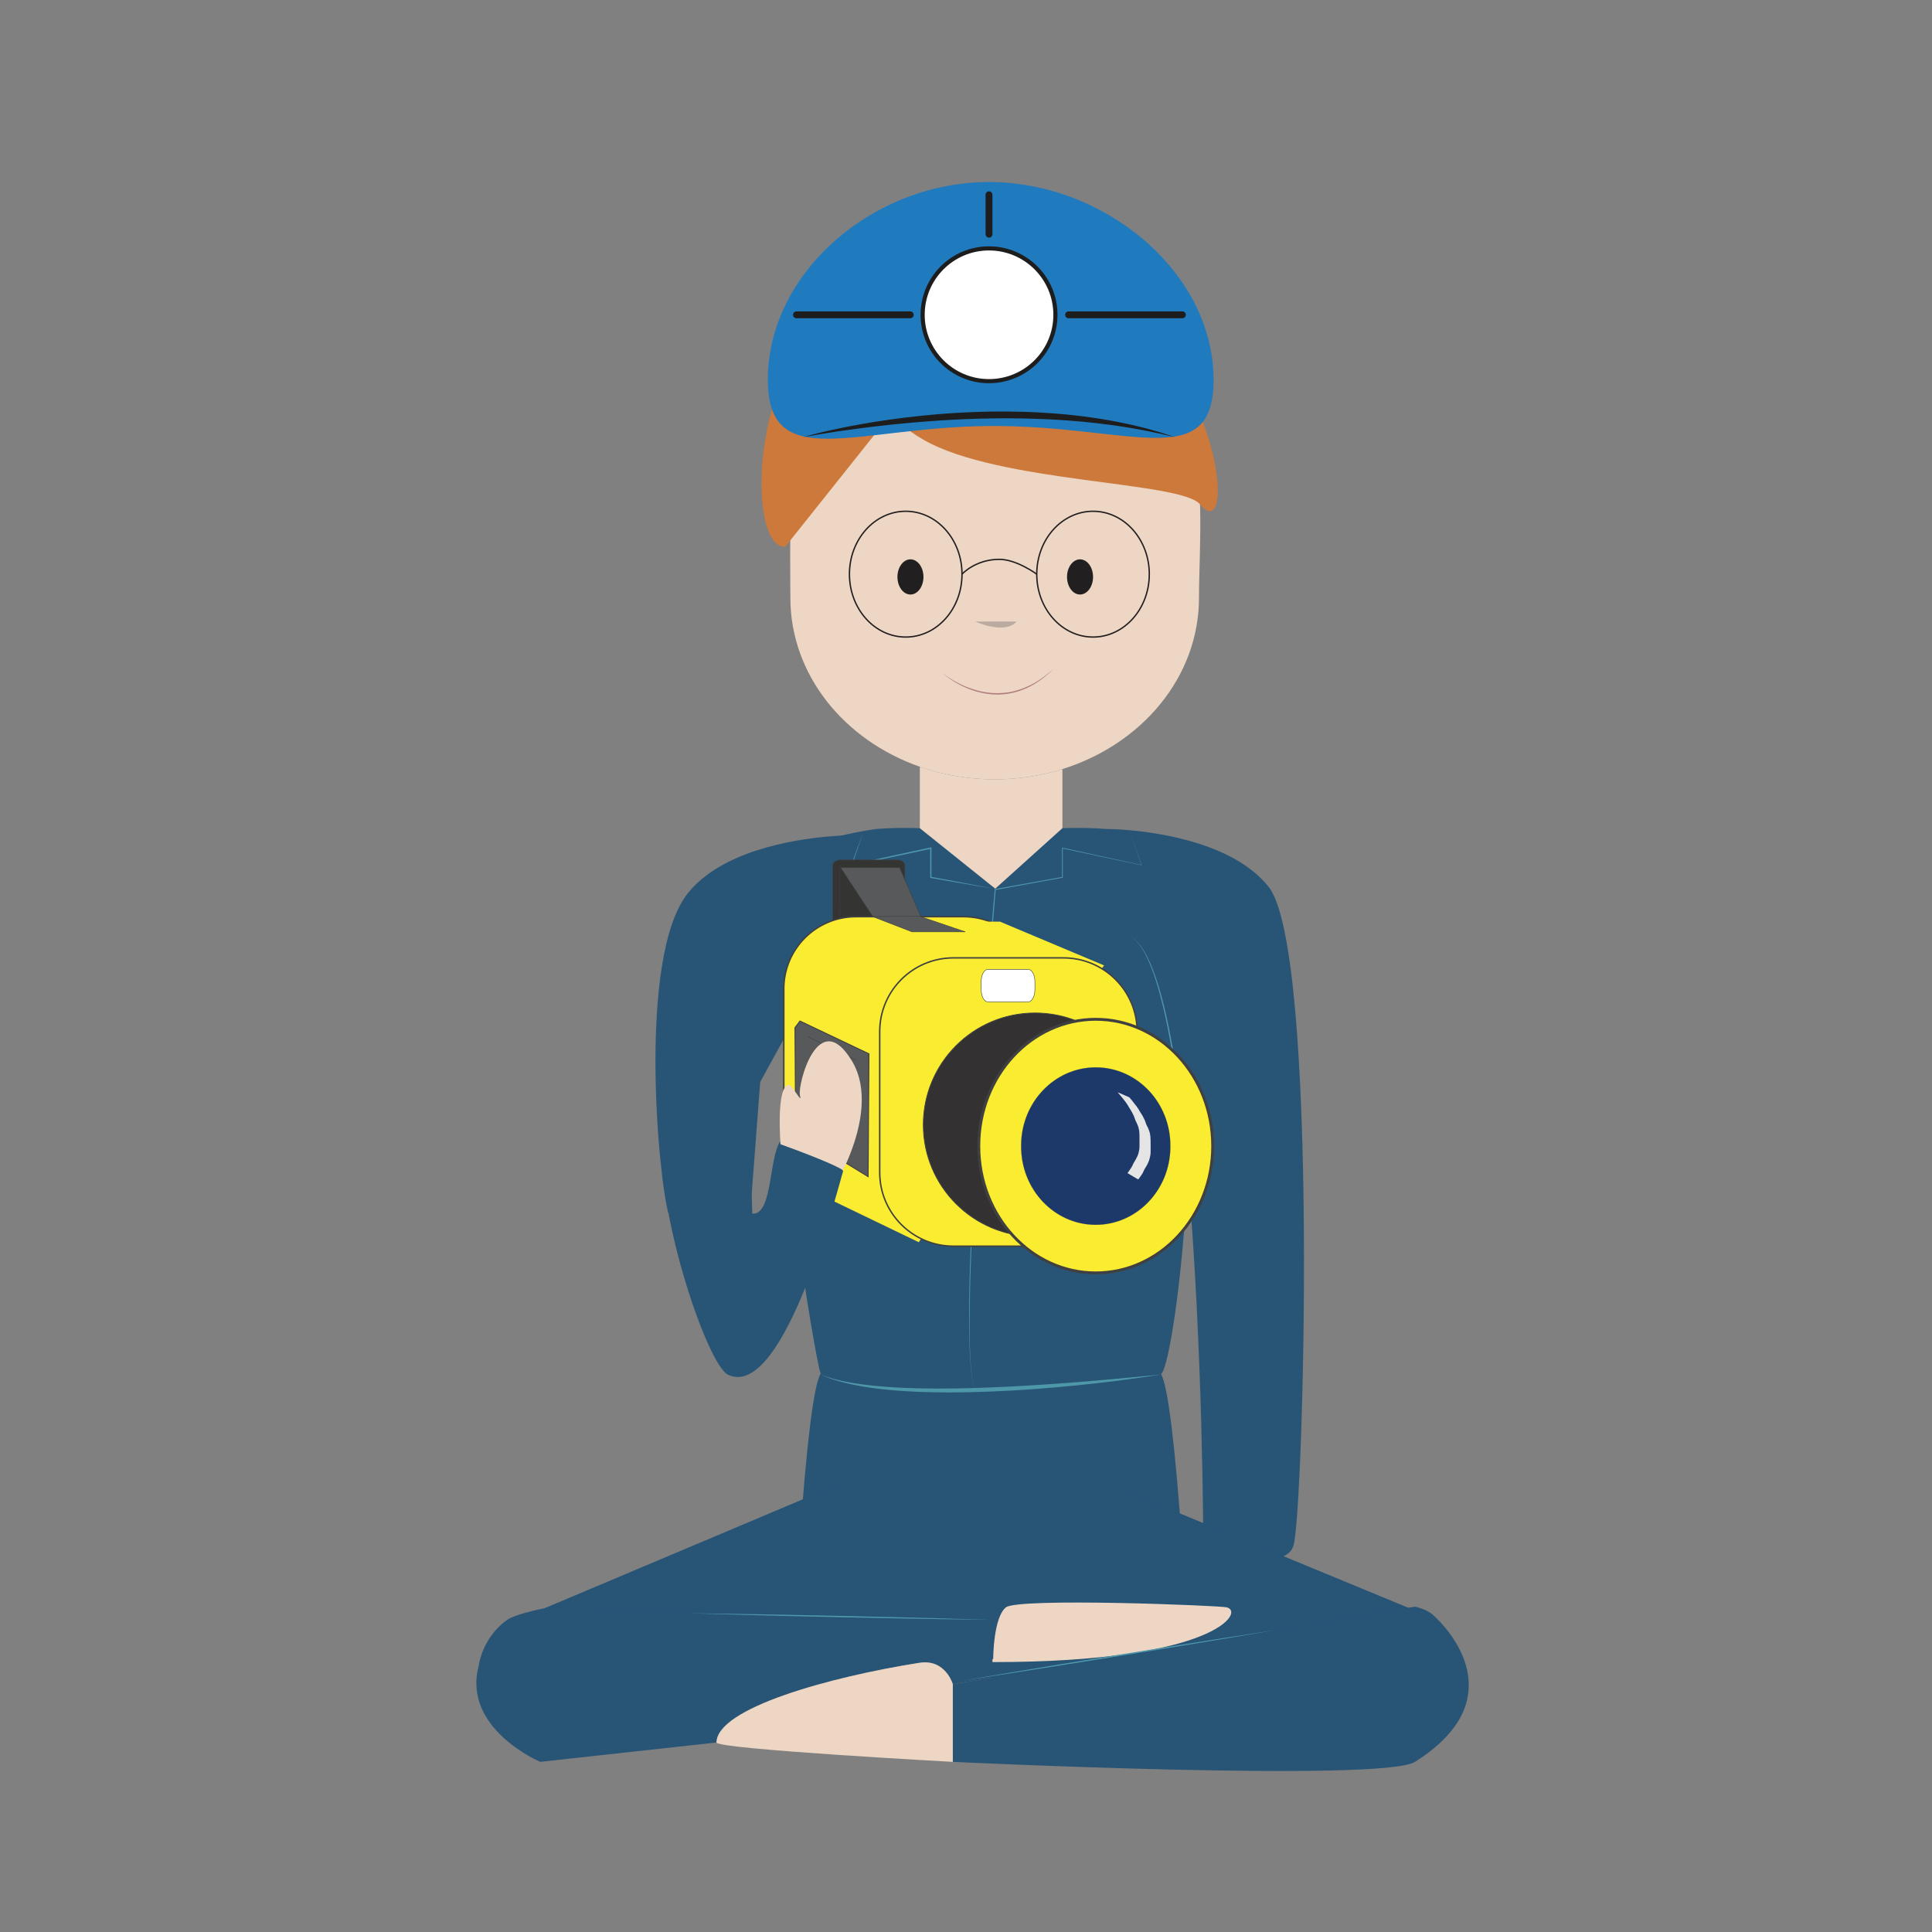 <svg:svg xmlns:svg="http://www.w3.org/2000/svg" enable-background="new 0 0 1025.77 1642.367" height="1945.42" id="Scientists_Sitting_-_Elen" version="1.1" viewBox="-466.44 -162.118 1945.42 1945.42" width="1945.42" x="0px" y="0px" xml:space="preserve">
<svg:rect x="-466.44" y="-162.118" width="1945.42" height="1945.42" fill="#808080" stroke="none"/>
<svg:g>
	<svg:g>
		<svg:path d="M329.42,439.834c0,77.297,54.011,143.413,130.357,170.109    c23.311,8.226,48.767,12.713,75.351,12.713c23.938,0,46.891-3.612,68.212-10.343    c80.056-25.009,137.532-92.812,137.532-172.479c0-101.041,31.018-309.183-205.743-316.237    C314.737,116.98,329.42,338.793,329.42,439.834z" fill="#EDD6C4" />
		<svg:path d="M531.946,1240.864    c81.524-4.576,161.397-12.308,170.669-18.62" fill="none" stroke="#E90D8C" stroke-miterlimit="10" stroke-width="1.385" />
		<svg:path d="M360.012,1221.914    c6.535,6.3,88.008,14.311,171.161,18.95" fill="none" stroke="#E90D8C" stroke-miterlimit="10" stroke-width="1.385" />
		<svg:path d="M459.776,609.942v62.77l75.104,60.185l1.286,0.266l67.172-60.451v-60.4    c-21.321,6.731-44.273,10.343-68.212,10.343C508.543,622.656,483.087,618.168,459.776,609.942z" fill="#EDD6C4" />
		<svg:path d="M810.957,730.78c-33.502-41.83-103.377-53.618-140.079-56.939    c-13.354-1.179-22.274-1.242-23.526-1.242c-0.076,0-0.158,0-0.158,0c-23.38-1.787-43.855-0.761-43.855-0.761    l-67.172,60.489l-0.488,0.406l-0.798-0.685l-75.104-60.209c0,0-20.525-1.027-43.883,0.761    c-4.161,0.583-8.49,1.242-12.872,2.091c-11.595,2.028-23.894,4.779-36.795,8.163l-30.748,126.415    c-7.732,100.81-5.197,203.331,2.802,280.678c3.932,37.837,19.543,128.975,21.732,131.105    c-7.101,10.292-14.58,74.317-20.921,165c126.523,0,257.742,0,384.265,0    c-6.294-89.769-13.706-153.376-20.741-164.619c0.162-0.076,0.301-0.203,0.465-0.38    c7.06-6.705,21.017-90.175,26.489-200.441c15.29,171.591,15.632,370.98,15.632,370.98    s4.874,2.129,12.448,4.83c17.898,6.439,50.833,16.174,68.103,8.67c4.988-2.129,8.718-5.717,10.369-11.243    C846.142,1361.131,862.091,794.792,810.957,730.78z" fill="#285576" />
		<svg:g>
			<svg:path d="M729.57,1021.498c0,0-0.398-3.93-1.094-10.807c-0.696-6.877-1.789-16.691-3.093-28.466     c-1.305-11.775-2.99-25.494-4.92-40.173c-1.93-14.679-4.221-30.306-6.897-45.865     c-2.63-15.565-5.633-31.072-9.11-45.452c-1.75-7.186-3.551-14.106-5.496-20.599     c-1.931-6.496-3.989-12.569-6.152-18.07c-2.166-5.499-4.418-10.437-6.724-14.647     c-2.3-4.214-4.684-7.677-6.923-10.299c-2.233-2.63-4.345-4.367-5.86-5.42     c-0.385-0.257-0.725-0.483-1.018-0.679c-0.307-0.173-0.566-0.319-0.774-0.437     c-0.417-0.235-0.632-0.356-0.632-0.356s0.218,0.117,0.639,0.343c0.211,0.113,0.473,0.254,0.784,0.421     c0.298,0.19,0.643,0.409,1.034,0.658c1.541,1.023,3.7,2.721,6.002,5.317c2.307,2.587,4.78,6.019,7.184,10.206     c2.414,4.181,4.787,9.098,7.011,14.603c2.239,5.5,4.378,11.571,6.395,18.065     c2.029,6.491,3.936,13.406,5.697,20.609c3.542,14.403,6.617,29.924,9.307,45.504     c2.618,15.593,4.849,31.245,6.722,45.944c1.879,14.698,3.311,28.454,4.503,40.246     c1.183,11.793,1.974,21.638,2.551,28.526C729.256,1017.56,729.57,1021.498,729.57,1021.498z" fill="#4E97A8" />
		</svg:g>
		<svg:path d="M359.996,1221.939" fill="none" stroke="#E90D8C" stroke-miterlimit="10" stroke-width="1.385" />
		<svg:g>
			<svg:path d="M702.615,1222.243l-0.222-0.323l0.011,0.005l-10.648,1.707l-10.672,1.549     c-7.118,1.009-14.242,1.985-21.372,2.92c-7.133,0.904-14.273,1.755-21.416,2.581     c-7.144,0.826-14.297,1.561-21.452,2.287c-7.155,0.725-14.315,1.404-21.483,2.007     c-7.166,0.615-14.337,1.181-21.511,1.714c-7.174,0.537-14.356,0.957-21.539,1.373     c-7.183,0.412-14.37,0.759-21.561,1.063c-7.191,0.28-14.386,0.478-21.582,0.63     c-7.196,0.151-14.395,0.238-21.595,0.218c-7.2-0.017-14.401-0.143-21.6-0.342     c-7.2-0.183-14.397-0.52-21.587-0.987c-7.189-0.471-14.377-1.01-21.542-1.81     c-7.164-0.794-14.314-1.74-21.423-2.954c-7.102-1.248-14.166-2.737-21.122-4.634     c-1.738-0.48-3.476-0.951-5.192-1.507l-2.58-0.801l-2.552-0.889c-3.403-1.184-6.717-2.607-9.979-4.11     c3.347,1.312,6.723,2.534,10.174,3.514l2.576,0.769l2.6,0.685c1.726,0.478,3.475,0.871,5.221,1.272     c6.988,1.584,14.062,2.758,21.164,3.69c14.198,1.914,28.507,2.932,42.826,3.54     c14.323,0.566,28.664,0.781,43.007,0.632c7.171-0.072,14.343-0.148,21.514-0.344     c7.171-0.183,14.341-0.417,21.51-0.722c14.34-0.527,28.674-1.309,43.001-2.203     c14.331-0.846,28.648-1.941,42.968-3.027l21.471-1.77c7.157-0.598,14.311-1.241,21.464-1.901     c7.157-0.626,14.31-1.294,21.461-1.995l21.45-2.176l0.008-0.001l0.004,0.006L702.615,1222.243z" fill="#4E97A8" />
		</svg:g>
		<svg:g>
			<svg:path d="M670.878,674.753l12.341,34.217l0.082,0.228l-0.238-0.051l-79.803-16.925l0.458-0.37     l0.038,29.483l0,0.347l-0.343,0.062l-67.644,12.306l0.412-0.451c-3.637,42.171-6.975,84.371-10.109,126.583     l-4.603,63.326c-1.484,21.112-2.889,42.23-4.202,63.353c-2.611,42.247-4.893,84.518-6.281,126.821     c-0.337,10.576-0.616,21.154-0.801,31.733c-0.187,10.579-0.305,21.159-0.243,31.74     c0.075,10.579,0.265,21.162,0.912,31.722c0.314,5.28,0.77,10.553,1.447,15.799     c0.197,1.307,0.362,2.62,0.586,3.923c0.257,1.296,0.462,2.605,0.762,3.892c0.346,1.275,0.572,2.586,1.046,3.823     c0.227,0.62,0.391,1.266,0.67,1.865l0.868,1.784l-0.881-1.778c-0.284-0.597-0.453-1.242-0.684-1.861     c-0.484-1.236-0.72-2.545-1.076-3.82c-0.31-1.286-0.525-2.594-0.792-3.89     c-0.234-1.302-0.409-2.615-0.616-3.922c-0.717-5.244-1.213-10.518-1.566-15.799     c-0.727-10.562-0.996-21.15-1.151-31.733c-0.136-10.585-0.117-21.171,0.019-31.755     c0.158-10.584,0.409-21.166,0.719-31.746c1.279-42.319,3.452-84.604,5.955-126.864     c1.258-21.13,2.609-42.255,4.039-63.373c1.435-21.118,2.901-42.235,4.543-63.339     c3.243-42.21,6.689-84.403,10.435-126.572l0.034-0.384l0.379-0.068l67.675-12.133l-0.342,0.409l0.038-29.483     l0.001-0.47l0.457,0.1l79.701,17.4l-0.156,0.178L670.878,674.753z" fill="#4E97A8" />
		</svg:g>
		<svg:g>
			<svg:path d="M403.021,675.501l-5.75,16.837l-5.812,16.814l-0.468-0.533l19.909-4.424l19.925-4.35     c13.29-2.868,26.564-5.814,39.87-8.606l0.808-0.17l-0.002,0.821l-0.07,29.471l-0.49-0.587l31.985,5.975     l15.982,3.048l15.972,3.1l-16.05-2.668l-16.041-2.72l-32.059-5.561l-0.489-0.085l-0.001-0.502l-0.07-29.471     l0.806,0.651c-13.28,2.917-26.593,5.678-39.889,8.519l-19.954,4.213l-19.97,4.138l-0.719,0.149l0.251-0.682     l6.132-16.7L403.021,675.501z" fill="#4E97A8" />
		</svg:g>
		<svg:path d="M302.582,1478.102c-0.298,6.071-0.586,12.219-0.912,18.418c0.034,0.064,0.034,0.064,0,0.064    c-3.771,7.402-13.532,10.673-33.296,4.715c-52.192-15.718-62.653-95.372-62.653-95.372    c17.261,7.517,50.215-2.205,68.059-8.658c0,0,33.391,33.033,25.957,43.174c-2.377,3.22-24.692-5.793-15.81,0    C288.182,1443.283,299.254,1461.789,302.582,1478.102z" fill="#EDD6C4" />
		<svg:path d="M301.669,1496.52" fill="none" stroke="#E90D8C" stroke-miterlimit="10" stroke-width="1.385" />
		<svg:path d="M302.582,1478.102" fill="none" stroke="#E90D8C" stroke-miterlimit="10" stroke-width="1.385" />
		<svg:path d="M324.292,388.37c-41.538,2.206-34.611-208.709,65.242-233.813    c99.894-25.117,41.314,92.539,29.287,115.152" fill="#CC793B" />
		<svg:path d="M389.533,154.558c0,0-2.522,81.911,73.466,125.888c75.934,43.966,259.697,41.944,278.897,65.261    c32.33,39.19,25.542-98.636-58.806-175.387C625.005,117.449,528.333,104.323,389.533,154.558z" fill="#CC793B" />
		<svg:g>
			<svg:path d="M755.574,220.281c0,95.068-84.858,45.424-226.125,46.571     c-134.765,1.109-222.713,48.498-222.713-46.571c0-107.984,106.004-199.097,222.687-199.097     C646.183,21.183,755.574,112.297,755.574,220.281z" fill="#207ABE" />
			<svg:path d="M596.316,154.874     c0,36.931-29.962,66.814-66.893,66.814c-36.908,0-66.817-29.883-66.817-66.814     c0-36.912,29.908-66.871,66.817-66.871C566.354,88.004,596.316,117.963,596.316,154.874z" fill="#FFFFFF" stroke="#1D1D1E" stroke-miterlimit="10" stroke-width="4.155" />
			
				<svg:line fill="none" stroke="#1D1D1E" stroke-linecap="round" stroke-linejoin="bevel" stroke-miterlimit="10" stroke-width="6.926" x1="609.578" x2="724.145" y1="154.874" y2="154.874" />
			
				<svg:line fill="none" stroke="#1D1D1E" stroke-linecap="round" stroke-linejoin="bevel" stroke-miterlimit="10" stroke-width="6.926" x1="529.448" x2="529.423" y1="73.718" y2="34.005" />
			<svg:g>
				<svg:path d="M342.168,278.069c0,0,1.416-0.425,4.093-1.153c2.677-0.731,6.604-1.803,11.641-3.016      c5.035-1.217,11.159-2.665,18.223-4.143c7.062-1.486,15.044-3.115,23.798-4.634      c4.371-0.799,8.938-1.55,13.664-2.341c4.729-0.772,9.631-1.482,14.671-2.211      c10.086-1.416,20.741-2.821,31.803-3.921c11.059-1.112,22.503-2.191,34.162-2.852      c2.915-0.168,5.841-0.336,8.776-0.506c2.937-0.128,5.883-0.256,8.835-0.385      c5.903-0.29,11.836-0.403,17.767-0.562c5.932-0.126,11.869-0.054,17.779-0.09      c5.911,0.109,11.8,0.147,17.64,0.33c5.839,0.233,11.636,0.338,17.35,0.771      c5.716,0.369,11.366,0.673,16.908,1.198c2.772,0.236,5.522,0.471,8.245,0.703      c2.724,0.223,5.412,0.572,8.073,0.871c2.66,0.307,5.292,0.611,7.892,0.911      c2.598,0.312,5.155,0.71,7.682,1.053c2.525,0.355,5.016,0.705,7.47,1.05      c2.454,0.334,4.856,0.781,7.222,1.183c4.724,0.853,9.306,1.545,13.659,2.492      c4.359,0.904,8.546,1.7,12.503,2.582c3.941,0.952,7.679,1.856,11.192,2.705      c3.52,0.806,6.769,1.753,9.778,2.599c3.006,0.85,5.767,1.63,8.261,2.335      c4.953,1.529,8.805,2.857,11.444,3.704c2.634,0.865,4.039,1.326,4.039,1.326s-5.756-1.344-15.83-3.696      c-2.531-0.519-5.333-1.093-8.384-1.718c-3.054-0.6-6.324-1.383-9.876-1.96      c-3.537-0.631-7.3-1.302-11.267-2.01c-3.98-0.618-8.165-1.268-12.532-1.946      c-4.355-0.734-8.94-1.203-13.658-1.826c-2.365-0.272-4.754-0.659-7.202-0.9      c-2.444-0.258-4.926-0.521-7.441-0.787c-2.517-0.255-5.061-0.561-7.647-0.783      c-2.587-0.209-5.205-0.421-7.853-0.635c-2.649-0.193-5.318-0.466-8.022-0.643      c-2.704-0.174-5.434-0.35-8.187-0.527c-11.009-0.747-22.411-1.035-33.99-1.367      c-5.791-0.142-11.632-0.139-17.493-0.207c-5.863,0.073-11.749,0.053-17.634,0.203      c-5.886,0.118-11.773,0.189-17.633,0.437c-2.931,0.107-5.856,0.215-8.772,0.322      c-2.915,0.148-5.821,0.295-8.716,0.443c-1.447,0.073-2.892,0.147-4.333,0.22      c-1.44,0.092-2.878,0.183-4.311,0.274c-2.869,0.168-5.723,0.335-8.559,0.5      c-5.669,0.409-11.273,0.771-16.777,1.244c-5.505,0.457-10.916,0.945-16.212,1.438      c-5.3,0.458-10.473,1.018-15.514,1.537c-10.07,1.125-19.596,2.2-28.37,3.353      c-8.776,1.142-16.813,2.27-23.933,3.317c-7.113,1.081-13.316,2.04-18.416,2.89      c-5.094,0.872-9.109,1.526-11.831,2.038C343.617,277.77,342.168,278.069,342.168,278.069z" fill="#1D1D1E" />
			</svg:g>
			
				<svg:line fill="none" stroke="#1D1D1E" stroke-linecap="round" stroke-linejoin="bevel" stroke-miterlimit="10" stroke-width="6.926" x1="335.573" x2="450.139" y1="154.874" y2="154.887" />
		</svg:g>
		<svg:path d="M335.085,1183.113" fill="none" stroke="#E90D8C" stroke-miterlimit="10" stroke-width="1.385" />
		
			<svg:path d="    M452.652,591.195" fill="none" stroke="#231F20" stroke-linecap="round" stroke-linejoin="bevel" stroke-miterlimit="10" stroke-width="6.926" />
		<svg:path d="M463.427,418.817c0,9.786-5.857,17.709-13.11,17.709c-7.213,0-13.084-7.922-13.084-17.709    c0-9.786,5.872-17.708,13.084-17.708C457.57,401.11,463.427,409.032,463.427,418.817z" fill="#211F1F" />
		<svg:path d="M634.207,418.817c0,9.786-5.897,17.709-13.125,17.709c-7.219,0-13.084-7.922-13.084-17.709    c0-9.786,5.866-17.708,13.084-17.708C628.31,401.11,634.207,409.032,634.207,418.817z" fill="#211F1F" />
		<svg:path d="M515.721,463.753c0,0,29.198,13.613,41.529,0" fill="#BAAAA0" />
		<svg:g>
			<svg:path d="M482.495,515.483c0,0,1.492,1.26,4.286,3.21c2.787,1.956,6.901,4.571,12.089,7.222     c2.582,1.346,5.462,2.642,8.554,3.879c3.097,1.232,6.439,2.316,9.93,3.305     c3.51,0.906,7.174,1.743,10.957,2.167c1.882,0.293,3.799,0.371,5.718,0.514     c0.959,0.09,1.925,0.037,2.888,0.063c0.964-0.009,1.93,0.053,2.894-0.015     c1.925-0.127,3.862-0.113,5.766-0.399c0.955-0.112,1.908-0.223,2.858-0.335     c0.945-0.146,1.879-0.346,2.814-0.515c0.93-0.193,1.873-0.315,2.782-0.562     c0.911-0.24,1.818-0.479,2.719-0.717c1.82-0.416,3.538-1.097,5.258-1.664     c1.739-0.525,3.334-1.339,4.96-1.974c1.636-0.62,3.135-1.448,4.628-2.183     c0.744-0.374,1.477-0.744,2.2-1.107c0.696-0.413,1.381-0.82,2.055-1.22c0.674-0.4,1.337-0.794,1.988-1.18     c0.653-0.383,1.295-0.758,1.883-1.188c2.38-1.675,4.646-3.102,6.47-4.618     c1.861-1.465,3.532-2.692,4.771-3.863c2.564-2.248,4.029-3.533,4.029-3.533s-1.4,1.358-3.85,3.734     c-1.196,1.225-2.818,2.519-4.629,4.066c-1.77,1.601-3.987,3.128-6.356,4.862     c-0.583,0.448-1.22,0.843-1.869,1.245c-0.647,0.406-1.307,0.82-1.978,1.24     c-0.671,0.421-1.354,0.849-2.047,1.284c-0.722,0.386-1.454,0.778-2.197,1.175     c-1.492,0.782-2.993,1.656-4.635,2.327c-0.811,0.356-1.631,0.717-2.459,1.081     c-0.82,0.384-1.681,0.687-2.553,0.985c-1.744,0.591-3.485,1.296-5.333,1.736     c-0.915,0.249-1.836,0.499-2.761,0.751c-0.924,0.259-1.882,0.393-2.828,0.596     c-0.951,0.18-1.901,0.391-2.863,0.547c-0.967,0.121-1.938,0.243-2.91,0.365     c-1.939,0.305-3.913,0.313-5.875,0.451c-0.982,0.06-1.967-0.01-2.949-0.008     c-0.982-0.034-1.966,0.01-2.941-0.088c-1.952-0.161-3.903-0.258-5.814-0.57     c-3.844-0.463-7.558-1.342-11.11-2.29c-3.54-1.007-6.891-2.212-9.991-3.53     c-3.095-1.326-5.967-2.704-8.536-4.124c-2.592-1.378-4.868-2.818-6.859-4.123     c-1.983-1.319-3.667-2.534-5.026-3.569C483.906,516.835,482.495,515.483,482.495,515.483z" fill="#B07D7D" />
		</svg:g>
		<svg:path d="M502.246,416.029    c0,35.01-25.364,63.328-56.648,63.328c-31.322,0-56.698-28.318-56.698-63.328    c0-34.972,25.376-63.325,56.698-63.325C476.882,352.704,502.246,381.057,502.246,416.029z" fill="none" stroke="#231F20" stroke-miterlimit="10" stroke-width="1.385" />
		<svg:path d="M690.845,416.029    c0,35.01-25.367,63.328-56.639,63.328c-31.315,0-56.688-28.318-56.688-63.328    c0-34.972,25.373-63.325,56.688-63.325C665.478,352.704,690.845,381.057,690.845,416.029z" fill="none" stroke="#231F20" stroke-miterlimit="10" stroke-width="1.385" />
		<svg:path d="M577.518,836.927" fill="none" stroke="#231F20" stroke-miterlimit="10" stroke-width="1.385" />
		<svg:path d="M502.246,836.927" fill="none" stroke="#231F20" stroke-miterlimit="10" stroke-width="1.385" />
		<svg:path d="M502.246,416.029    c0,0,13.475-14.92,37.612-14.92c17.391,0,37.66,14.92,37.66,14.92" fill="none" stroke="#231F20" stroke-miterlimit="10" stroke-width="1.385" />
		<svg:path d="M314.737,1499.17" fill="#EDD6C4" />
		<svg:path d="M559.462,1367.659" fill="none" stroke="#E90D8C" stroke-miterlimit="10" stroke-width="1.385" />
		<svg:path d="M558.533,1349.266" fill="none" stroke="#E90D8C" stroke-miterlimit="10" stroke-width="1.385" />
		<svg:path d="M686.938,1284.354c4.136,6.097,8.474,30.624,12.603,68.271l-36.797-15.528l-2-64.19" fill="#285576" />
		<svg:path d="M77.533,1611.984l177.495-19.508c0.564-34.642,113.957-65.977,204.406-80.25    c26.238-4.095,33.606,21.599,33.606,21.599l39.922-6.718v-58.093l-442.11-13.322    c-1.886,0.241-3.679,0.545-5.406,0.887c-11.352,2.18-33.53,7.06-41.196,12.435    c-25.478,17.898-28.714,46.52-28.714,46.52C-1.078,1578.659,77.533,1611.984,77.533,1611.984z" fill="#285576" />
		<svg:path d="M493.041,1533.825v78.159c0,0,432.486,20.7,465.329,0    c92.504-58.334,44.038-124.362,18.24-147.913c-6.411-5.907-18.24-8.379-18.24-8.379l-7.983,1.356    l-417.425,70.059L493.041,1533.825z" fill="#285576" />
		<svg:path d="M532.962,1485.658v26.568c225.996,0,255.933-51.514,235.988-56.533    c-7.197-1.813-209.397-9.913-222.7,0C532.962,1465.705,532.962,1485.658,532.962,1485.658z" fill="#EDD6C4" />
		<svg:path d="M85.447,1456.579    c1.727-0.342,3.52-0.646,5.406-0.887l442.11,13.322v39.421c0,0,0-42.73,13.287-52.743    c13.303-9.913,215.503-1.813,222.7,0c19.945,5.019-9.992,56.533-235.988,56.533v14.882l417.425-70.059    l-250.846-103.599l-46.07-19.014H375.026l-6.319,2.662l-36.817,15.528l-0.865,0.355L85.447,1456.579z" fill="#285576" stroke="#265476" stroke-miterlimit="10" stroke-width="1.385" />
		<svg:path d="M255.029,1592.475c0,6.63,237.964,19.508,237.964,19.508v-78.133    c0,0-7.321-25.719-33.591-21.625C368.939,1526.511,255.539,1557.833,255.029,1592.475z" fill="#EDD6C4" />
		<svg:g>
			<svg:path d="M532.962,1469.014c0,0-19.055-0.261-47.638-0.652c-14.29-0.25-30.962-0.542-48.824-0.854     c-17.861-0.361-36.914-0.745-55.966-1.13c-19.051-0.447-38.102-0.894-55.962-1.313     c-17.859-0.467-34.528-0.903-48.815-1.277c-28.572-0.858-47.62-1.429-47.62-1.429s19.055,0.26,47.638,0.65     c14.29,0.25,30.962,0.542,48.824,0.855c17.861,0.361,36.914,0.746,55.966,1.131     c19.051,0.447,38.102,0.894,55.962,1.314c17.859,0.467,34.528,0.903,48.815,1.277     C513.914,1468.443,532.962,1469.014,532.962,1469.014z" fill="#4E97A8" />
		</svg:g>
		<svg:g>
			<svg:path d="M819.672,1479.003c0,0-19.884,3.371-49.711,8.428c-14.922,2.475-32.331,5.362-50.984,8.455     c-18.66,3.046-38.564,6.295-58.469,9.544c-19.914,3.188-39.828,6.375-58.498,9.363     c-18.677,2.941-36.109,5.685-51.051,8.038c-29.901,4.596-49.835,7.66-49.835,7.66s19.884-3.372,49.711-8.43     c14.922-2.474,32.331-5.361,50.984-8.454c18.66-3.046,38.565-6.294,58.469-9.543     c19.914-3.187,39.828-6.374,58.498-9.362c18.677-2.941,36.109-5.685,51.051-8.038     C799.738,1482.067,819.672,1479.003,819.672,1479.003z" fill="#4E97A8" />
		</svg:g>
		<svg:path d="M206.791,1059.93c-10.01-32.704-31.701-258.673,19.429-322.686    c33.505-41.83,103.383-53.618,140.092-56.939c13.335-1.204,22.259-1.255,23.526-1.255l-59.021,190.44    l-31.756,57.865l-8.566,112.332l-78.529,20.243" fill="#285576" />
	</svg:g>
	<svg:g>
		<svg:path d="M437.366,703.832L437.366,703.832    c4.053,0,7.358,2.37,7.358,5.324v56.369l0,0c0,2.967-3.305,5.362-7.358,5.362h-57.852    c-4.046,0-7.34-2.395-7.34-5.362v-56.369c0-2.954,3.293-5.324,7.34-5.324H437.366" fill="#343433" id="path8_1_" stroke="#404041" stroke-width="0.482" />
		<svg:path d="M503.888,760.961    c40.118,0,72.651,32.526,72.651,72.683v138.837c0,40.118-32.532,72.657-72.651,72.657H395.456l0,0    c-40.115,0-72.654-32.539-72.654-72.657V833.643l0,0c0-40.157,32.539-72.683,72.654-72.683H503.888" fill="#F9EC31" id="path10_1_" stroke="#404041" stroke-width="1.445" />
		<svg:path d="M645.232,809.978l-186.52,278.752l-101.608-48.979l-23.041-38.04v-193.444    l56.41-42.337h150.02L645.232,809.978z" fill="#F9EC31" id="path12_1_" />
		<svg:path d="M604.352,802.41    c40.994,0,74.236,33.21,74.236,74.242v141.816c0,40.993-33.242,74.204-74.236,74.217H493.611l0,0    c-40.987,0-74.223-33.224-74.223-74.217V876.614c0-40.993,33.236-74.204,74.223-74.204H604.352" fill="#F9EC31" id="path14_1_" stroke="#404041" stroke-width="1.445" />
		<svg:path d="M575.838,857.917    c62.139,0,112.522,50.374,112.522,112.535c0,62.175-50.383,112.51-112.522,112.51    c-62.143,0-112.538-50.335-112.538-112.51C463.3,908.291,513.696,857.917,575.838,857.917z" fill="#333132" id="path16_1_" stroke="#404041" stroke-width="0.804" />
		<svg:path d="M636.91,864.255    c65.027,0,117.758,57.155,117.758,127.67c0,70.528-52.731,127.682-117.758,127.682    c-65.035,0-117.754-57.155-117.754-127.682C519.156,921.41,571.874,864.255,636.91,864.255z" fill="#F9EC31" id="path24_1_" stroke="#404041" stroke-width="2.873" />
		<svg:path d="M561.797,991.013    c0.225-43.541,34.057-78.603,75.572-78.337c41.479,0.241,74.933,35.708,74.683,79.249c0,0.317,0,0.596,0,0.938    c-0.237,43.503-34.085,78.577-75.589,78.324c-41.497-0.254-74.92-35.733-74.666-79.261    C561.771,991.621,561.771,991.279,561.797,991.013z" fill="#1D3969" id="path26_1_" stroke="#404041" stroke-width="0.109" />
		<svg:path d="M658.998,937.749l11.718,5.083c1.607,1.863,3.216,3.625,4.586,5.666    c1.867,2.244,3.752,4.576,5.172,7.111c1.197,2.345,2.874,4.373,4.04,6.718c1.274,2.307,2.373,4.665,3.071,7.2    c0.748,2.054,2.034,3.79,2.662,5.907c1.046,2.244,1.464,4.664,1.72,7.123    c0.21,2.599,0.21,5.223,0.21,7.809c0,2.598,0,5.235,0,7.808c-0.029,2.333-0.52,4.728-1.188,6.984    c-0.606,2.181-1.654,4.234-2.656,6.249c-1.099,1.94-2.396,3.664-3.22,5.717    c-0.792,1.99-1.955,3.765-3.289,5.489c-0.641,1.014-1.417,1.939-2.142,2.928l-10.822-6.427    c0.719-0.976,1.528-1.889,2.139-2.941c1.192-1.635,2.316-3.321,3.124-5.197c0.814-2.116,2.164-3.878,3.211-5.831    c0.995-1.939,2.028-3.904,2.614-5.995c0.554-2.168,1.042-4.449,1.024-6.693c0-2.611,0-5.172,0-7.77    c0-2.548,0-5.134-0.251-7.694c-0.336-2.408-0.925-4.716-1.917-6.934c-0.795-2.015-2.031-3.815-2.567-5.932    c-0.795-2.408-1.977-4.716-3.191-6.946c-1.308-2.231-2.798-4.361-4.053-6.655    c-1.512-2.484-3.34-4.741-5.143-6.997C662.328,941.489,660.484,939.752,658.998,937.749L658.998,937.749z" fill="#E5E5E5" id="path28_1_" />
		<svg:path d="M505.561,776.197l-44.685-15.198    l-21.453-49.385h-59.364l32.567,49.385l39.326,15.198H505.561L505.561,776.197z" fill="#58595B" id="path30_1_" stroke="#404041" stroke-width="0.482" />
		<svg:path d="M379.352,762.355l-0.421-51.831" fill="#343433" id="path32_1_" stroke="#404041" stroke-width="0.482" />
		<svg:path d="M408.452,760.784l56.848-0.241" fill="#343433" id="path34_1_" stroke="#404041" stroke-width="0.526" />
		<svg:path d="M569.012,814.021L569.012,814.021    c3.667,0,6.646,5.526,6.646,12.422v7.758l0,0c0,6.921-2.979,12.46-6.646,12.46h-40.822l0,0    c-3.679,0-6.636-5.539-6.636-12.46v-7.758l0,0c0-6.896,2.957-12.422,6.636-12.422H569.012" fill="#FFFFFF" id="path36_1_" stroke="#404041" stroke-width="0.482" />
		<svg:path d="M408.544,899.038l-0.839,123.651    l-70.009-42.844l-2.991-7.175l-0.643-99.948l5.004-6.718L408.544,899.038z" fill="#58595B" id="path354_1_" stroke="#404041" stroke-width="0.963" />
		<svg:path d="M347.042,881.735l48.576,23.602" fill="#4E4E4E" id="path356_1_" stroke="#404041" stroke-width="0.482" />
	</svg:g>
	<svg:path d="M200.364,981.62c-6.595,76.486,45.509,230.939,66.379,240.624   c57.415,26.632,112.608-196.055,115.66-204.587c2.006-5.59-39.44-19.178-63.151-30.574   c-11.5,16.364-7.744,74.825-28.159,72.847c0,0-3.378-102.369-0.89-122.181" fill="#285576" />
	<svg:path d="M382.404,1016.123c2.237-4.373,5.169-10.698,8.037-18.393   c9.364-24.565,18.44-62.58,0.957-91.544c-33.965-56.204-54.991,24.414-52.332,34.668   c2.662,10.305-7.833-11.433-11.741-10.584c-12.369,2.523-7.84,59.842-7.84,59.842   c12.777,4.588,30.466,11.18,44.533,17.137C371.623,1010.508,378.24,1013.563,382.404,1016.123z" fill="#EDD6C4" />
</svg:g>
</svg:svg>